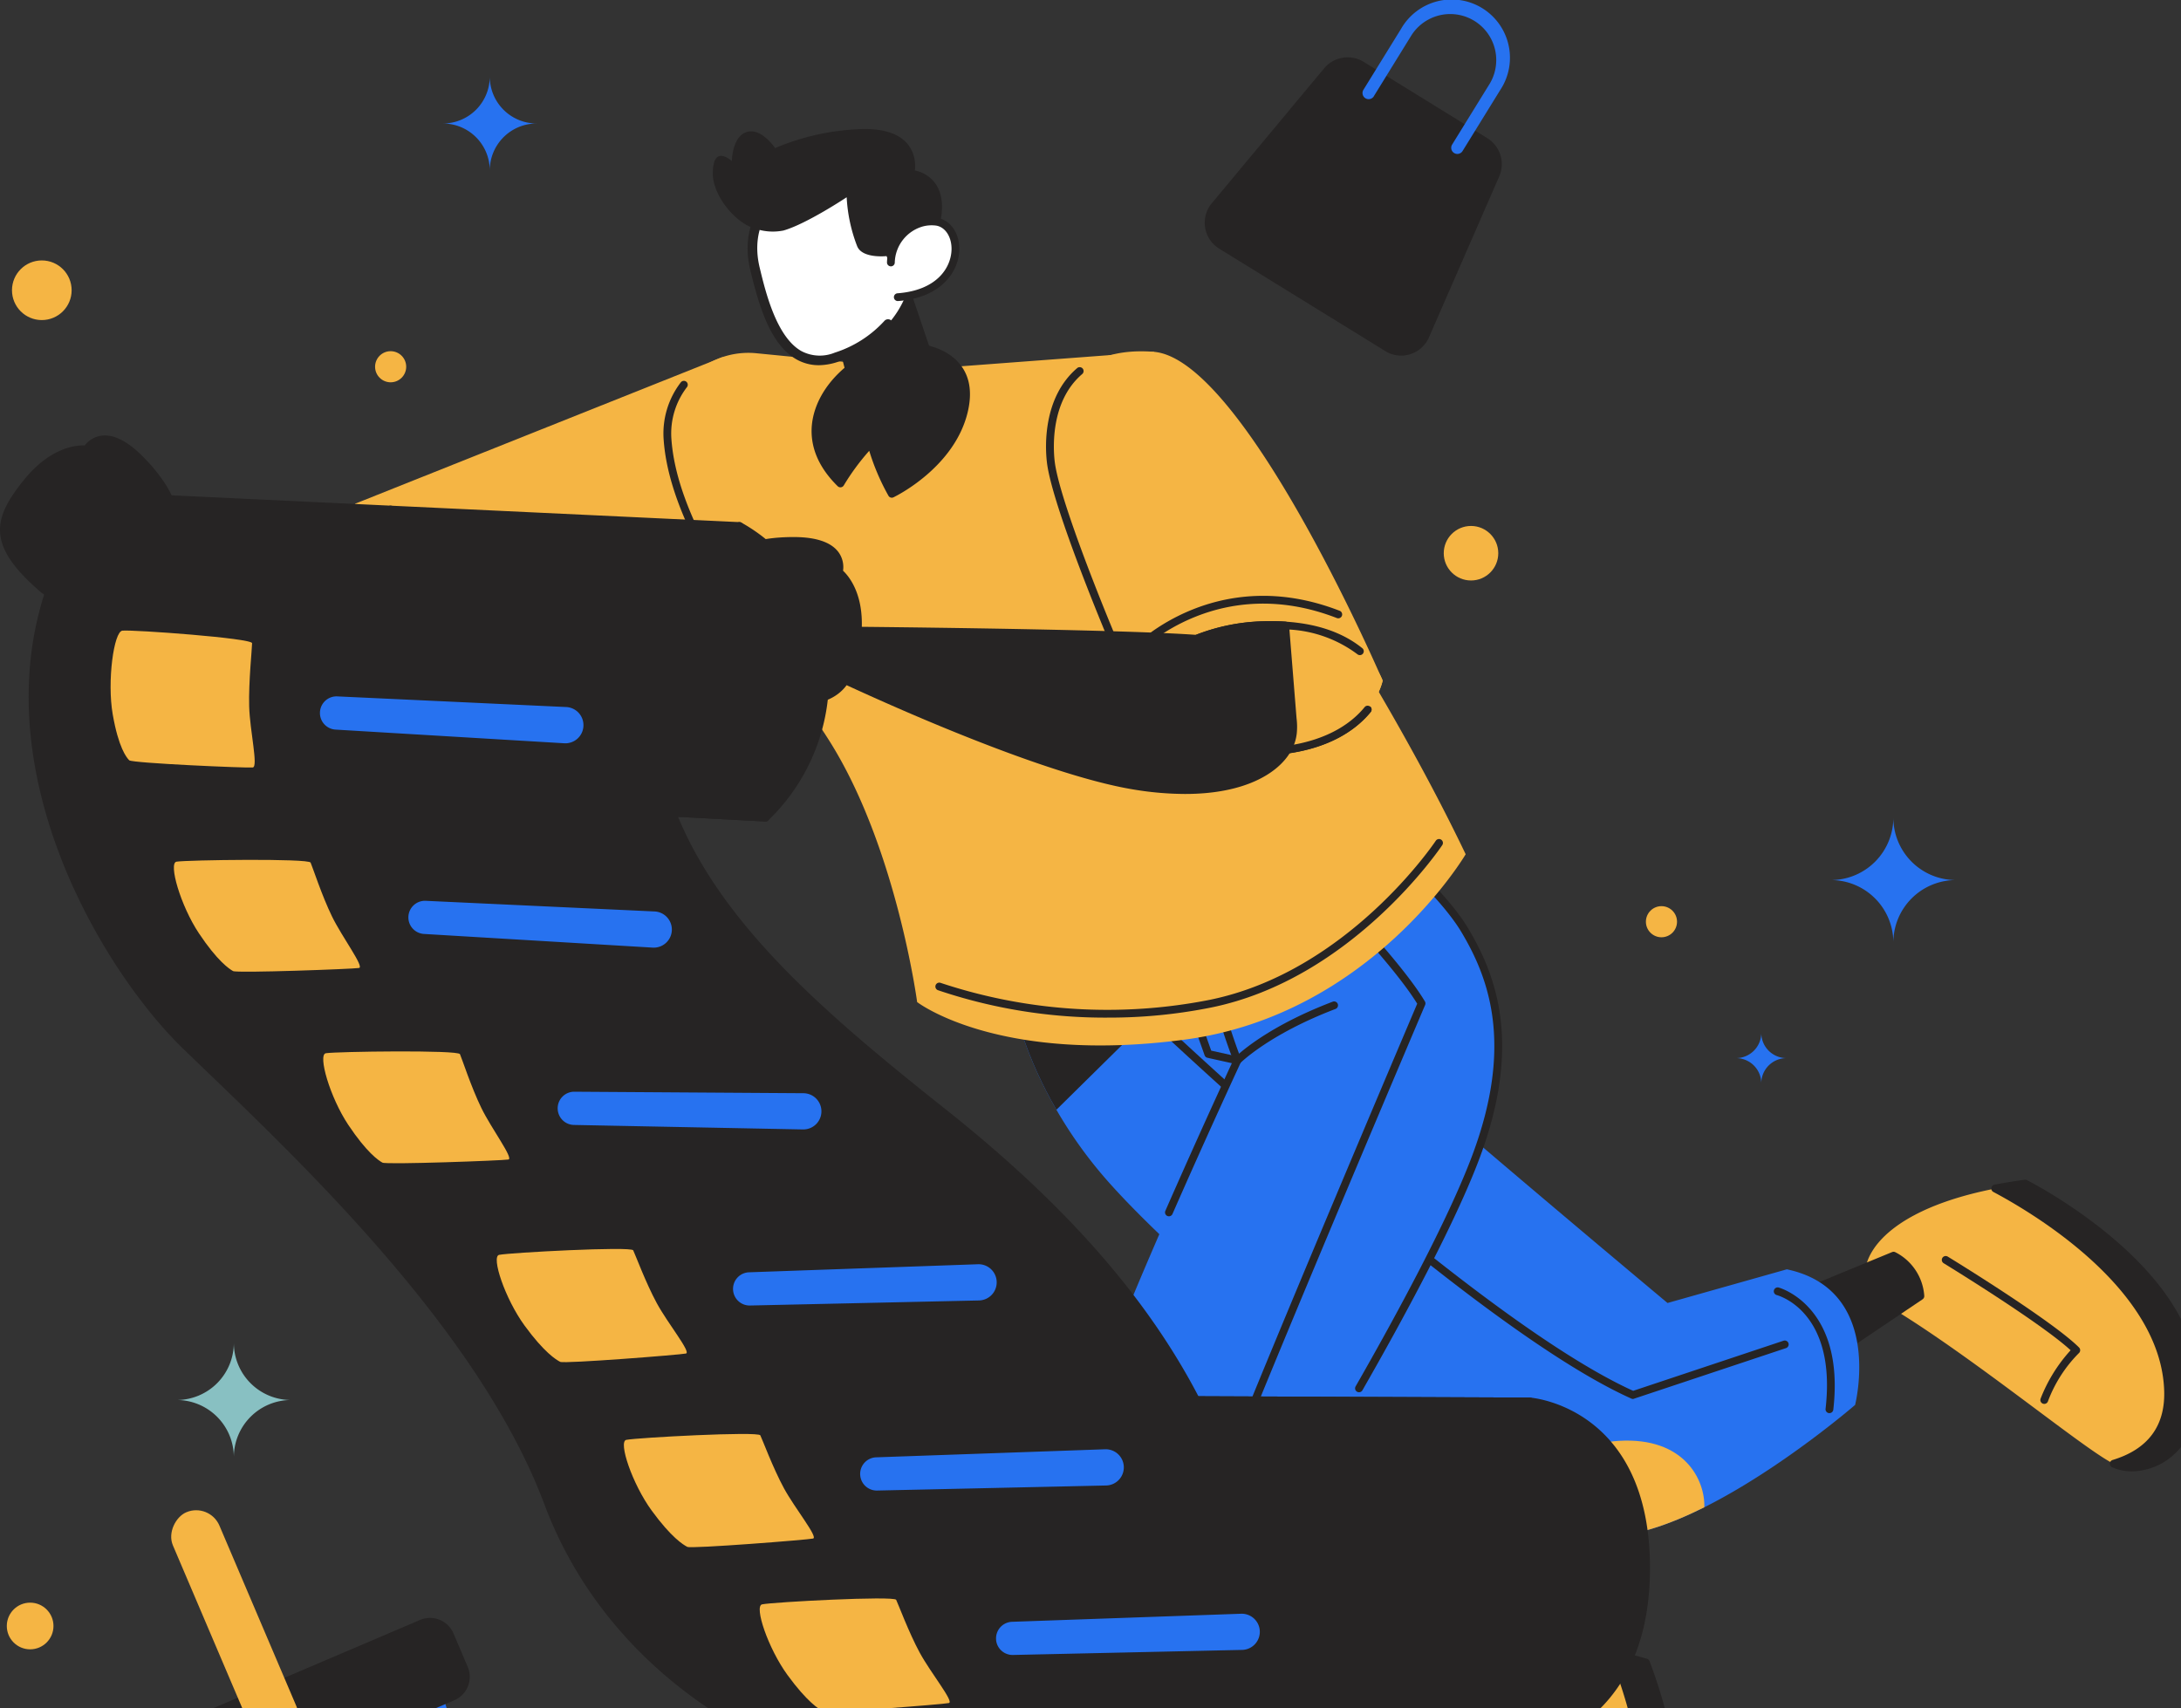 <svg xmlns="http://www.w3.org/2000/svg" width="300" height="235"><rect width="100%" height="100%" fill="#333333" stroke="none"/><defs><clipPath id="a"><path fill="none" d="M0 0h300v235H0z"/></clipPath></defs><g clip-path="url(#a)"><g data-name="Illustration" transform="translate(-.201 -.009)"><path d="m66.177 258.725-31.729 13.539a2.876 2.876 0 0 1-3.546-1.237l-13.817-24.41c-.947-1.674-.5-3.576 1.005-4.22l37.841-16.145c1.51-.644 3.189.352 3.743 2.193l8.061 26.861a2.876 2.876 0 0 1-1.559 3.418Z" fill="#2772f0"/><rect width="53.513" height="10.941" rx="3.753" transform="rotate(-23.07 601.423 92.903)" fill="#fff"/><path d="m14.338 250.723-1.961-4.6a3.51 3.51 0 0 1 1.852-4.6l43.749-18.667a3.51 3.51 0 0 1 4.6 1.852l1.959 4.6a3.505 3.505 0 0 1-1.852 4.6L18.94 252.574a3.509 3.509 0 0 1-4.6-1.853Z" fill="#262424"/><rect data-name="Rectangle" width="34.01" height="6.953" rx="3.476" transform="rotate(-113.08 97.514 108.466)" fill="#f5b544"/><path data-name="Path" d="M290.947 201.37c-.093-.044-.171-.086-.257-.127-4.516-2.376-20.626-15.808-32.074-22.354-3.965-2.269-3.087-11.631 16.027-15.375a74.506 74.506 0 0 1 4.124-.679s19.178 9.753 22.625 23.187c3.388 13.187-5.827 17.447-10.445 15.348Z" fill="#f5b544"/><path data-name="Path" d="M281.389 193.135a.535.535 0 0 1-.493-.741 21.333 21.333 0 0 1 4.122-6.638c-4.129-3.814-17.329-11.887-17.462-11.971a.535.535 0 1 1 .558-.914c.586.357 14.359 8.8 18.064 12.506a.535.535 0 0 1-.035.785 18.627 18.627 0 0 0-4.252 6.64.535.535 0 0 1-.5.333Z" fill="#262424"/><path data-name="Path" d="M290.945 201.37c4.375-1.327 7.592-4.217 7.478-9.875-.296-14.324-18.014-24.922-23.778-27.988a74.392 74.392 0 0 1 4.125-.679s19.178 9.753 22.625 23.187c3.385 13.194-5.83 17.453-10.45 15.355Z" fill="#fff"/><path data-name="Shape" d="M290.725 201.851a.536.536 0 0 1 .067-1c4.806-1.456 7.194-4.6 7.1-9.351-.298-14.127-18.068-24.635-23.499-27.52a.535.535 0 0 1 .148-1 79.62 79.62 0 0 1 4.153-.682.522.522 0 0 1 .314.054c.792.4 19.434 10.019 22.9 23.532 2.2 8.569-.9 12.738-2.948 14.454a8.724 8.724 0 0 1-5.512 2.077h-.063a6.575 6.575 0 0 1-2.66-.564Z" fill="#262424"/><path data-name="Path" d="m248.984 177.551 11.684-4.817a6.783 6.783 0 0 1 3.687 5.558l-10.554 7.106Z" fill="#fff"/><path data-name="Shape" d="M253.799 185.935a.547.547 0 0 1-.456-.244l-4.818-7.848a.535.535 0 0 1 .253-.776l11.684-4.817a.537.537 0 0 1 .406 0 7.281 7.281 0 0 1 4.016 5.989.535.535 0 0 1-.232.509l-10.554 7.106a.54.54 0 0 1-.285.081Z" fill="#262424"/><path data-name="Path" d="M255.372 193.278s-10.1 8.747-20.735 14.076c-4.852 2.425-9.817 4.146-13.984 4-2.277-.086-5.327-1.084-8.912-2.779-17.369-8.196-47.032-32.532-58.869-45.747a60.491 60.491 0 0 1-7.362-10.16c-7.954-13.743-9.084-28.301-2.87-33.834 5.137-4.567 12.251-2.02 20.1 3.474a172.087 172.087 0 0 1 16.284 13.638c13.8 12.617 50.548 43.308 50.548 43.308l16.411-4.632c13.435 2.838 9.389 18.656 9.389 18.656Z" fill="#2772f0"/><path data-name="Path" d="m164.767 133.681-19.257 18.992c-7.954-13.748-9.084-28.306-2.87-33.839 5.137-4.567 12.251-2.02 20.1 3.474Z" fill="#262424"/><path data-name="Path" d="M234.635 207.357c-4.852 2.425-9.817 4.146-13.984 4-2.277-.086-5.327-1.084-8.912-2.779-.204-4.349 3.728-9.908 11.121-10.357 9.06-.554 11.892 5.405 11.775 9.136Z" fill="#f5b544"/><path data-name="Path" d="M224.815 192.457a.533.533 0 0 1-.218-.051c-23.716-10.626-72.265-57.617-72.753-58.08a.536.536 0 1 1 .745-.769c.484.463 48.635 47.074 72.258 57.781l20.67-6.89a.536.536 0 1 1 .338 1.017l-20.869 6.948a.542.542 0 0 1-.171.044ZM251.837 194.405h-.063a.535.535 0 0 1-.463-.593c1.531-13.332-6.396-15.562-6.737-15.653a.536.536 0 0 1 .269-1.037c.093.023 9.173 2.51 7.531 16.812a.535.535 0 0 1-.537.471Z" fill="#262424"/><path data-name="Path" d="M231.114 258.56c-1.07 16.884-7.012 26.28-14.144 25.09a8.467 8.467 0 0 1-3.6-1.427c-3.868-2.712-4.516-8.425-5.1-13.078-.709-5.829-5.461-29.311-6.295-33.655s.834-10.36 5.764-10.524c3.331-.106 9.496 1.276 13.871 2.394 2.876.734 4.979 1.355 4.979 1.355a71.328 71.328 0 0 1 4.525 29.845Z" fill="#f5b544"/><path data-name="Path" d="M208.603 262.427a.535.535 0 0 1-.107-1.058 21.944 21.944 0 0 1 7.543-.107c.695-8.197-1.875-27.871-1.901-28.077a.535.535 0 0 1 1.061-.139c.113.852 2.742 20.966 1.853 28.908a.535.535 0 0 1-.644.463 21.474 21.474 0 0 0-7.691 0 .523.523 0 0 1-.114.01Z" fill="#262424"/><path data-name="Path" d="M231.115 258.563c-1.07 16.881-7.013 26.277-14.148 25.086a9.638 9.638 0 0 1-1.207-.278c3.1-.655 8.419-3.96 10.753-18.421a72.6 72.6 0 0 0-4.389-37.465c2.612.679 4.474 1.227 4.474 1.227a71.4 71.4 0 0 1 4.517 29.851Z" fill="#fff"/><path data-name="Shape" d="M216.878 284.178a10.216 10.216 0 0 1-1.271-.294.535.535 0 0 1 .044-1.034c2.876-.61 8.039-3.753 10.334-17.985a71.847 71.847 0 0 0-4.358-37.175.535.535 0 0 1 .631-.723 152.5 152.5 0 0 1 4.491 1.232.531.531 0 0 1 .34.3 72.66 72.66 0 0 1 4.558 30.109c-.727 11.471-3.784 20.149-8.388 23.8a8.082 8.082 0 0 1-5.074 1.883 7.935 7.935 0 0 1-1.307-.113Z" fill="#262424"/><path data-name="Path" d="m203.411 234.806-5.408-2.879-7.969-4.252 5.174-8.569 2.705 1.927 9.069 6.45s2.673 5.271-3.571 7.323Z" fill="#fff"/><path data-name="Shape" d="m203.158 235.283-13.379-7.136a.535.535 0 0 1-.206-.748l5.174-8.569a.534.534 0 0 1 .768-.159l11.772 8.376a.537.537 0 0 1 .167.194 6.165 6.165 0 0 1 .255 4.72 6.225 6.225 0 0 1-4.135 3.352.563.563 0 0 1-.164.032.539.539 0 0 1-.252-.062Z" fill="#262424"/><path data-name="Path" d="m198.003 231.929-7.969-4.252 5.174-8.569 2.705 1.927a18.683 18.683 0 0 1 .09 10.894ZM170.411 146.424a.544.544 0 0 1-.118-.014l-4.007-.889a.535.535 0 0 1-.389-.343l-3.928-11.061a.536.536 0 1 1 1.01-.359l3.826 10.781 3.724.827a.535.535 0 0 1-.118 1.058Z" fill="#262424"/><path data-name="Path" d="M203.233 159.091c-5.531 14.806-21.77 41.56-21.77 41.56l15.876 14.449c2.496 17.302-11.059 21.229-11.059 21.229s-17.37-9.317-26.983-15.575a43.5 43.5 0 0 1-5.3-3.868c-4.31-4.025-6.656-9.09-5.072-17.9a50.907 50.907 0 0 1 1.853-7.071c4.456-13.386 19.619-46.025 19.619-46.025s-10.695-26.977-1.248-33.533c11.058-7.671 28.178 8.384 32.462 15.517s7.15 16.411 1.622 31.217Z" fill="#2772f0"/><path data-name="Path" d="M187.129 191.53a.535.535 0 0 1-.463-.8c5.486-9.58 12.722-22.88 16.066-31.832 5.744-15.376 2.182-24.512-1.563-30.751-2.83-4.715-12.541-14.857-22.168-16.93a11.777 11.777 0 0 0-9.53 1.575c-8.994 6.253 1.335 32.632 1.44 32.886a.537.537 0 0 1-.012.422c-.046.1-4.616 9.945-9.414 20.89a.535.535 0 1 1-.98-.428 1198.93 1198.93 0 0 1 9.326-20.7c-1.07-2.768-10.308-27.479-.972-33.961a12.8 12.8 0 0 1 10.366-1.742c9.942 2.166 19.947 12.587 22.861 17.451 3.868 6.445 7.55 15.874 1.647 31.678-3.368 9.018-10.635 22.372-16.138 31.99a.537.537 0 0 1-.466.255Z" fill="#262424"/><path data-name="Path" d="M170.41 146.424a.535.535 0 0 1-.382-.908c.165-.166 4.114-4.142 13.482-7.707a.535.535 0 1 1 .38 1c-9.121 3.474-13.058 7.411-13.097 7.455a.535.535 0 0 1-.383.16Z" fill="#262424"/><path data-name="Path" d="M164.169 217.689a7.58 7.58 0 0 1-4.864 3.062 43.5 43.5 0 0 1-5.3-3.868c-4.311-4.025-6.657-9.09-5.069-17.903a6.144 6.144 0 0 1 4.976-3.504c11.241-.891 15.524 15.341 10.257 22.213Z" fill="#de9244"/><path data-name="Path" d="M189.677 216.167a.533.533 0 0 1-.306-.1l-20.333-14.265a.535.535 0 0 1-.192-.632c5.263-13.577 24.669-59.262 26.295-63.085-3.456-5.64-13.417-15.795-13.518-15.899a.536.536 0 1 1 .764-.75c.422.43 10.422 10.639 13.812 16.334a.537.537 0 0 1 .032.482c-.206.475-20.556 48.332-26.24 62.915l19.992 14.028a.535.535 0 0 1-.306.973ZM184.413 232.754a.535.535 0 0 1-.206-1.028c10.818-4.514 8.972-17.933 8.951-18.065a.535.535 0 1 1 1.059-.155c.021.144 1.978 14.38-9.6 19.222a.54.54 0 0 1-.204.026Z" fill="#262424"/><path data-name="Path" d="m51.321 69.629-8.71 2.61s-23.567-3.103-27.981-3.402-6.6 7.525-.792 9.91 23.218 9.065 27.032 9.15 18.542-3.6 18.542-3.6Z" fill="#fff"/><path data-name="Shape" d="M40.852 88.432c-3.9-.087-21.307-6.767-27.218-9.192a5.894 5.894 0 0 1-3.685-6.928c.585-2.509 2.513-4.151 4.718-4.01 4.271.292 25.924 3.129 27.906 3.392l8.61-2.578a.534.534 0 0 1 .623.255l8.085 14.67a.535.535 0 0 1-.338.779c-.609.146-14.516 3.613-18.56 3.613Z" fill="#262424"/><path data-name="Path" d="M99.587 49.135 49.05 69.3s.139 21.235 14.871 27.97l39.344-20.5s11.667-16.467-3.678-27.635Z" fill="#f5b544"/><path data-name="Path" d="M65.426 93.923a.535.535 0 0 1-.278-.076C53.251 86.635 53.397 70.254 53.397 70.09a.535.535 0 0 1 1.07.018c0 .156-.132 15.936 11.23 22.824a.535.535 0 0 1-.276.991Z" fill="#262424"/><path data-name="Path" d="m104.257 48.604 22.544 2.213 32.106-2.413s27.023 35.941 42.9 69.12c0 0-13.02 22.117-38.707 25.508s-36.745-5.174-36.745-5.174-2.856-21.4-12.131-36.025c-7.014-11.056-21.261-27.416-22.213-41.455a11.152 11.152 0 0 1 12.246-11.774Z" fill="#f5b544"/><path data-name="Path" d="M98.285 78.495a.535.535 0 0 1-.463-.271c-3.923-6.909-6-12.738-6.339-17.8a11.54 11.54 0 0 1 2.362-7.814.535.535 0 1 1 .848.653 10.47 10.47 0 0 0-2.143 7.089c.334 4.907 2.36 10.579 6.206 17.349a.535.535 0 0 1-.468.8ZM152.723 139.996a71.756 71.756 0 0 1-23.516-3.775.536.536 0 0 1 .389-1 72.684 72.684 0 0 0 36.921 2.346c19.063-3.834 31.049-21.706 31.171-21.887a.536.536 0 1 1 .894.591c-.12.183-12.358 18.426-31.854 22.349a71.047 71.047 0 0 1-14.005 1.376Z" fill="#262424"/><path data-name="Path" d="M123.587 47.786c-6.682.727-16.469 10.167-7.789 18.733a31.019 31.019 0 0 1 4.222-5.531 31.772 31.772 0 0 0 2.857 6.944s8.172-3.923 9.925-11.413-5.113-9.18-9.215-8.733Z" fill="#fff"/><path data-name="Shape" d="M122.41 68.209a31.273 31.273 0 0 1-2.645-6.186 31.85 31.85 0 0 0-3.5 4.759.536.536 0 0 1-.839.112c-4.172-4.106-3.957-8.08-3.046-10.693 1.727-4.965 7.123-8.511 11.149-8.956 2.6-.28 6.4.243 8.538 2.659 1.487 1.679 1.909 3.938 1.258 6.737-1.788 7.643-9.875 11.612-10.218 11.777a.526.526 0 0 1-.234.058.531.531 0 0 1-.463-.267Z" fill="#262424"/><path data-name="Path" d="m123.112 34.8 2.182 6.424 3.705 11.02c-2.726 3.912-6.193 5.5-10.582 4.169l-1.359-5.25-2.059-7.951Z" fill="#fff"/><path data-name="Shape" d="M118.275 56.934a.536.536 0 0 1-.364-.378l-3.419-13.201a.535.535 0 0 1 .132-.5l8.106-8.423a.535.535 0 0 1 .892.2l5.9 17.444a.532.532 0 0 1-.068.477c-2.257 3.232-4.979 4.858-8.114 4.858a10.644 10.644 0 0 1-3.065-.477Z" fill="#262424"/><path data-name="Path" d="M120.311 37.706c1.01 2.9 4.88 12.606-2.457 16.506l-2.843-10.994Z" fill="#262424"/><path data-name="Path" d="M104.777 39.806c1.48 5.3 4.169 11.473 10.459 9.347 7.482-2.528 11.51-8.83 10.31-16.16s-5.292-10.874-13.916-8.511a13.646 13.646 0 0 0-2.14.778c-4.806 2.235-6.617 6.855-5.452 11.702.22.876.458 1.844.739 2.844Z" fill="#fff"/><path data-name="Path" d="M113.338 50.224a6.184 6.184 0 0 1-3.52-.743c-3.666-2.02-5.236-7.439-6.42-12.363-1.493-6.211 1.747-11.547 8.062-13.277a.667.667 0 0 1 .352 1.283c-5.658 1.551-8.453 6.139-7.119 11.684.806 3.356 2.316 9.6 5.771 11.513a5.42 5.42 0 0 0 4.558.2 15.7 15.7 0 0 0 6.816-4.353.668.668 0 1 1 1 .885 17.243 17.243 0 0 1-7.381 4.734 8.6 8.6 0 0 1-2.119.437Z" fill="#262424"/><path data-name="Path" d="M128.648 33.5a23.016 23.016 0 0 1-1.982 3.474l-3.432.889-1.086-2.624s-3.177.354-3.983-1.232a.985.985 0 0 1-.053-.111 21.765 21.765 0 0 1-1.45-6.753s-5.51 3.671-8.7 4.579a7.492 7.492 0 0 1-3.97-.292c-2.759-.816-5.7-4.572-5.744-7.451v-.056c-.014-4.226 2.619-1.753 2.619-1.753s.037-3.411 2.066-4.006 3.884 2.216 3.884 2.216a33.1 33.1 0 0 1 12.043-2.616c8.217-.165 7.18 5.7 7.18 5.7s6.216.853 2.608 10.036Z" fill="#262424"/><path data-name="Path" d="M122.929 37.898a5.9 5.9 0 0 1 4.1-7.265 5.292 5.292 0 0 1 1.912-.132c4.037.466 4.373 9.655-5.227 10.387Z" fill="#fff"/><path data-name="Path" d="M123.714 41.424a.535.535 0 0 1-.039-1.07c5.385-.412 7.351-3.5 7.411-6.021.035-1.76-.889-3.147-2.2-3.3a4.762 4.762 0 0 0-1.721.12 5.309 5.309 0 0 0-3.887 4.981.528.528 0 0 1-.556.514.535.535 0 0 1-.514-.56 6.383 6.383 0 0 1 4.7-5.971 5.815 5.815 0 0 1 2.1-.146c1.869.216 3.189 2.063 3.145 4.382-.069 3.2-2.691 6.64-8.4 7.068h-.039Z" fill="#262424"/><path data-name="Path" d="M209.659 240.121s16.863-2.084 16.963-24.204-16-23.115-16-23.115l-49.6-.2s15.313 38.927 25.293 43.077 23.344 4.442 23.344 4.442Z" fill="#fff"/><path data-name="Shape" d="M209.648 240.656c-.134 0-13.584-.347-23.54-4.486-10.072-4.189-24.954-41.775-25.584-43.373a.535.535 0 0 1 .497-.732l49.6.2c.2 0 16.637 1.278 16.538 23.655s-17.261 24.711-17.435 24.732h-.065Z" fill="#262424"/><path data-name="Path" d="m192.537 205.345 23.414.695s5.327 9.979-1.285 19.454l-21.735-.1Z" fill="#fff"/><path data-name="Shape" d="M192.931 225.935a.534.534 0 0 1-.532-.528l-.406-20.054a.535.535 0 0 1 .16-.391.56.56 0 0 1 .392-.155l23.414.695a.531.531 0 0 1 .463.283c.056.1 5.413 10.38-1.318 20.021a.536.536 0 0 1-.437.231Z" fill="#262424"/><path data-name="Path" d="M210.615 192.8a20.006 20.006 0 0 0-8.99 18.078c.79 12.351 13.042 14.622 13.042 14.622l-41.9-.2-11.752-32.7Z" fill="#fff"/><path data-name="Shape" d="m214.667 226.038-41.9-.2a.54.54 0 0 1-.5-.355l-11.749-32.703a.535.535 0 0 1 .504-.715l49.6.2a.535.535 0 0 1 .268 1 19.608 19.608 0 0 0-8.726 17.585c.752 11.772 12.122 14.033 12.603 14.115a.536.536 0 0 1-.051 1.07Z" fill="#262424"/><path data-name="Path" d="M101.914 72.362a22.684 22.684 0 0 1 11.7 18.771 26.463 26.463 0 0 1-8.118 21.339l-18.474-.989s-4.894-32.796 14.892-39.121Z" fill="#fff"/><path data-name="Shape" d="M105.497 113.02h-.028l-18.474-.988a.535.535 0 0 1-.5-.463c-.051-.337-4.729-33.324 15.26-39.711a.527.527 0 0 1 .392.025 23.414 23.414 0 0 1 12.007 19.223 27.264 27.264 0 0 1-8.31 21.789.538.538 0 0 1-.344.125Z" fill="#262424"/><path data-name="Path" d="M97.989 94.986s1.186 11.066 7.508 17.488l-18.474-.989-2.372-17.388Z" fill="#fff"/><path data-name="Shape" d="m105.468 113.019-18.474-.987a.534.534 0 0 1-.5-.463L84.12 94.181a.536.536 0 0 1 .138-.438.54.54 0 0 1 .427-.17l13.338.89a.537.537 0 0 1 .5.478c.012.108 1.244 10.958 7.358 17.167a.535.535 0 0 1-.38.911Z" fill="#262424"/><path data-name="Path" d="M209.66 240.121h-101.3s-23.315-8.107-32.802-33.392-35.953-49.404-49.793-62.834-32.604-48.404-11.76-75.681l87.9 4.15s-17.331 11.812-10.732 35.05c4.908 17.3 19.563 30.355 38.728 45.573s32.204 30.627 39.123 49.391c6.473 17.575 22.993 36.527 40.636 37.743Z" fill="#fff"/><path data-name="Shape" d="M209.659 240.656H108.364a.511.511 0 0 1-.176-.03c-.231-.081-23.666-8.476-33.118-33.709-8.7-23.2-32.176-45.8-46.2-59.289l-3.476-3.342c-13.143-12.774-33.322-48.25-11.811-76.391a.547.547 0 0 1 .449-.209l87.9 4.15a.535.535 0 0 1 .275.977c-.165.117-16.934 11.873-10.523 34.458 4.977 17.544 20.4 30.9 38.544 45.3 20.258 16.073 32.743 31.845 39.3 49.613 6.343 17.223 22.578 36.182 40.171 37.393a.54.54 0 0 1-.019 1.079Z" fill="#262424"/><path data-name="Path" d="M17.039 86.763c-1.181.114-2.125 6.964-1.334 11.511s1.878 5.929 2.272 6.323 16.212 1.086 16.992.989-.4-5.04-.493-8.4.4-8 .4-8.694-16.304-1.875-17.837-1.729Z" fill="#f5b544"/><path data-name="Path" d="M44.211 98.149a2.281 2.281 0 0 0 2.145 2.227l31.46 1.881a2.492 2.492 0 0 0 2.636-2.633 2.492 2.492 0 0 0-2.374-2.353l-31.481-1.464a2.281 2.281 0 0 0-2.386 2.342Z" fill="#2772f0"/><path data-name="Path" d="M24.477 118.545c-1.133.185.556 6.063 3.089 9.859s4.152 4.891 4.695 5.191 16.575-.285 17.326-.428-2.33-4.243-3.717-7.085-2.68-6.814-2.944-7.41-16.988-.365-18.449-.127Z" fill="#f5b544"/><path data-name="Path" d="M56.375 126.259a2.281 2.281 0 0 0 2.145 2.228l31.455 1.88a2.492 2.492 0 0 0 2.636-2.633 2.492 2.492 0 0 0-2.372-2.341l-31.478-1.464a2.281 2.281 0 0 0-2.386 2.33Z" fill="#2772f0"/><path data-name="Path" d="M45.022 144.896c-1.133.185.556 6.063 3.089 9.859s4.152 4.891 4.695 5.191 16.575-.285 17.326-.428-2.33-4.243-3.717-7.085-2.68-6.814-2.944-7.41-16.981-.365-18.449-.127Z" fill="#f5b544"/><path data-name="Path" d="M76.915 152.622a2.281 2.281 0 0 0 2.233 2.14l31.5.618a2.492 2.492 0 0 0 2.529-2.737 2.492 2.492 0 0 0-2.462-2.247l-31.509-.206a2.281 2.281 0 0 0-2.291 2.432Z" fill="#2772f0"/><path data-name="Path" d="M68.856 172.632c-1.123.232.808 6.035 3.5 9.727s4.347 4.711 4.905 4.993 16.55-.973 17.293-1.146-2.5-4.143-4.009-6.925-2.962-6.698-3.245-7.272-16.985.322-18.444.623Z" fill="#f5b544"/><path data-name="Path" d="M101.045 177.556a2.281 2.281 0 0 0 2.316 2.045l31.5-.695a2.492 2.492 0 0 0 2.413-2.839 2.492 2.492 0 0 0-2.55-2.144l-31.497 1.108a2.281 2.281 0 0 0-2.182 2.525Z" fill="#2772f0"/><path data-name="Path" d="M86.342 198.084c-1.123.232.808 6.035 3.5 9.727s4.347 4.711 4.905 4.993 16.55-.973 17.293-1.146-2.5-4.148-4.009-6.927-2.962-6.698-3.245-7.272-16.985.324-18.444.625Z" fill="#f5b544"/><path data-name="Path" d="M118.531 203.01a2.281 2.281 0 0 0 2.316 2.045l31.5-.695a2.492 2.492 0 0 0 2.413-2.839 2.492 2.492 0 0 0-2.55-2.144l-31.497 1.108a2.281 2.281 0 0 0-2.182 2.525Z" fill="#2772f0"/><path data-name="Path" d="M105.027 220.711c-1.123.232.808 6.035 3.5 9.727s4.344 4.711 4.902 4.994 16.55-.973 17.293-1.146-2.5-4.143-4.009-6.925-2.959-6.698-3.242-7.273-16.985.311-18.444.623Z" fill="#f5b544"/><path data-name="Path" d="M137.216 225.628a2.281 2.281 0 0 0 2.316 2.045l31.5-.695a2.492 2.492 0 0 0 2.436-2.832 2.492 2.492 0 0 0-2.55-2.144l-31.497 1.108a2.281 2.281 0 0 0-2.2 2.517Z" fill="#2772f0"/><path data-name="Path" d="M190.388 93.627s-1.78 9.632-17.303 9.81c-10.146.113-14.954-5.327-17.066-9.118-1.121-2.005-10.582-24.414-11.295-30.836s1.605-16.054 14.176-15.077c11.638.912 29.133 39.855 31.266 44.721a.551.551 0 0 0 .051.113.422.422 0 0 1 .028.058c.072.178.12.292.127.322Z" fill="#f5b544"/><path data-name="Path" d="M172.771 103.975c-10.422 0-15.26-5.871-17.224-9.4-1.095-1.958-10.628-24.46-11.348-31.03-.232-2-.579-8.845 4.169-12.9a.536.536 0 0 1 .694.818c-4.342 3.705-4.002 10.093-3.793 11.962.695 6.272 10.16 28.718 11.23 30.636 2.258 4.051 6.911 8.847 16.281 8.847h.313c8.539-.1 12.775-3.113 14.822-5.623a.535.535 0 1 1 .829.676c-2.193 2.689-6.688 5.915-15.64 6.021h-.333Z" fill="#262424"/><path data-name="Path" d="M156.724 89.702a.535.535 0 0 1-.384-.906c.11-.113 11.218-11.323 28.136-4.764a.536.536 0 0 1-.387 1c-16.237-6.301-26.865 4.399-26.981 4.51a.535.535 0 0 1-.384.16Z" fill="#262424"/><path data-name="Path" d="M190.389 93.627s-1.447 7.835-13.113 9.5a33.5 33.5 0 0 1-4.187.306c-10.147.109-14.955-5.332-17.067-9.123a21.374 21.374 0 0 1 8.747-6.429 26.615 26.615 0 0 1 9.16-1.867 30.385 30.385 0 0 1 3.045.044c9.31.586 12.43 5.48 13.2 7.071a.551.551 0 0 0 .051.113.422.422 0 0 1 .028.058 2.67 2.67 0 0 1 .127.322Z" fill="#f5b544"/><path data-name="Path" d="M172.771 103.975c-10.422 0-15.262-5.871-17.226-9.4a.535.535 0 0 1 .049-.593 21.8 21.8 0 0 1 8.964-6.587 27.257 27.257 0 0 1 9.336-1.915 30.934 30.934 0 0 1 3.1.044c4.377.276 7.946 1.505 10.6 3.659a.535.535 0 0 1-.674.831 17.187 17.187 0 0 0-9.982-3.423 30.316 30.316 0 0 0-3-.042 26.182 26.182 0 0 0-8.961 1.838 20.818 20.818 0 0 0-8.3 5.984c2.346 4.025 7.064 8.618 16.416 8.532a33.16 33.16 0 0 0 4.12-.3c5.954-.852 9.106-3.365 10.7-5.327a.535.535 0 0 1 .829.676c-1.716 2.105-5.1 4.8-11.383 5.7a34.276 34.276 0 0 1-4.257.313h-.329Z" fill="#262424"/><path data-name="Path" d="M178.031 100.862a5.73 5.73 0 0 1-.757 2.27c-2.17 3.775-8.954 6.9-20.913 4.979-9.728-1.563-25.259-7.99-34.218-11.957-4.232-1.869-7-3.189-7-3.189l1.749-6.2h1.141c6.279.065 36.71.391 46.734 1.121a26.615 26.615 0 0 1 9.162-1.872 30.383 30.383 0 0 1 3.045.044l.408 5.044.6 7.557.021.232a8.847 8.847 0 0 1 .028 1.971Z" fill="#fff"/><path data-name="Shape" d="M156.267 108.64c-9.9-1.59-25.772-8.2-34.35-12-4.19-1.85-6.985-3.179-7.013-3.189a.536.536 0 0 1-.285-.632l1.758-6.2a.535.535 0 0 1 .514-.39h1.158c10.91.11 37.217.442 46.643 1.111a27.292 27.292 0 0 1 9.221-1.869 30.985 30.985 0 0 1 3.1.044.535.535 0 0 1 .5.491l1.031 12.815a9.331 9.331 0 0 1 .028 2.084 6.262 6.262 0 0 1-.827 2.48c-1.764 3.071-6.429 5.845-14.53 5.845a43.835 43.835 0 0 1-6.948-.59Z" fill="#262424"/><path data-name="Path" d="M122.143 96.152c-4.232-1.869-7-3.189-7-3.189l1.749-6.2h1.141ZM177.375 91.1a52.491 52.491 0 0 0-12.608-3.205 26.615 26.615 0 0 1 9.162-1.881 30.385 30.385 0 0 1 3.045.044Z" fill="#262424"/><path data-name="Path" d="M108.019 79.743s-7.46 1.135-8.31-.73 2.427-4.631 9.801-4.588 6.084 4.305 6.084 4.305 3.275 2.4 2.527 8.981-2.659 9.395-11.443 8.774-7.156-12.006-6.4-13.949 7.741-2.793 7.741-2.793Z" fill="#fff"/><path data-name="Shape" d="M106.64 97.015a7.211 7.211 0 0 1-5.934-3.349c-2.514-3.971-1.448-9.978-.928-11.327a3.977 3.977 0 0 1 2.337-1.776c-1.375-.144-2.529-.521-2.897-1.329a2.173 2.173 0 0 1 .232-2.131c1.026-1.581 4.205-3.242 10.051-3.215 3.01.022 5.039.725 6.039 2.084a3.473 3.473 0 0 1 .623 2.548c.815.764 3.129 3.474 2.471 9.243-.69 6.2-2.416 9.338-9.748 9.338-.691 0-1.446-.027-2.246-.086Z" fill="#262424"/><path data-name="Path" d="M16.698 67.964s4.417 6.119 6.341 5.419 1.621-4.984-3.59-10.209-7.334-1.338-7.334-1.338-4.009-.649-8.178 4.495-4.845 8.476 1.753 14.315 13.578-3.3 14.433-5.2-3.425-7.482-3.425-7.482Z" fill="#fff"/><path data-name="Shape" d="M5.336 81.048C-1.612 74.904-.783 71.3 3.52 65.994c3.657-4.5 7.212-4.759 8.338-4.708a3.472 3.472 0 0 1 2.253-1.337c1.682-.234 3.609.718 5.725 2.846 4.125 4.144 5.155 7.588 4.746 9.427a2.171 2.171 0 0 1-1.353 1.662c-.836.3-1.913-.255-2.978-1.137a4 4 0 0 1 .368 2.911c-.593 1.318-4.136 6.286-8.731 7.275a7.329 7.329 0 0 1-1.552.174 7.47 7.47 0 0 1-5-2.059Z" fill="#262424"/><path data-name="Path" d="m191.014 47.845-22.819-14.083a3.655 3.655 0 0 1-.889-5.447L182.76 9.748a3.655 3.655 0 0 1 4.731-.772l17.025 10.506a3.655 3.655 0 0 1 1.429 4.569l-9.665 22.145a3.655 3.655 0 0 1-5.266 1.649Z" fill="#fff"/><path data-name="Shape" d="m190.735 48.296-22.828-14.078a4.191 4.191 0 0 1-1.019-6.253l15.459-18.569a4.208 4.208 0 0 1 5.417-.883l17.025 10.506a4.208 4.208 0 0 1 1.64 5.241l-9.665 22.143a4.172 4.172 0 0 1-6.029 1.9Z" fill="#262424"/><path data-name="Path" d="m189.177 13.24 5.171-8.376a6.33 6.33 0 0 1 10.774 6.645l-5.172 8.379a.844.844 0 1 0 1.436.887l5.172-8.379a8.018 8.018 0 1 0-13.636-8.422l-5.174 8.379a.844.844 0 1 0 1.436.887h-.007ZM269.234 121.075a8.6 8.6 0 0 0-8.6 8.6 8.6 8.6 0 0 0-8.6-8.6 8.6 8.6 0 0 0 8.6-8.6 8.6 8.6 0 0 0 8.6 8.6ZM245.941 145.567a3.474 3.474 0 0 0-3.474 3.474 3.474 3.474 0 0 0-3.474-3.474 3.474 3.474 0 0 0 3.474-3.474 3.474 3.474 0 0 0 3.474 3.474ZM74.018 16.997a6.452 6.452 0 0 0-6.448 6.448 6.452 6.452 0 0 0-6.452-6.448 6.452 6.452 0 0 0 6.452-6.452 6.452 6.452 0 0 0 6.448 6.452Z" fill="#2772f0"/><path data-name="Path" d="M40.24 192.6a7.874 7.874 0 0 0-7.874 7.874 7.874 7.874 0 0 0-7.875-7.874 7.874 7.874 0 0 0 7.874-7.874 7.874 7.874 0 0 0 7.874 7.874Z" fill="#88c0c2"/><circle cx="3.75" cy="3.75" r="3.75" transform="translate(198.791 72.362)" fill="#f5b544"/><circle data-name="Oval" cx="2.14" cy="2.14" r="2.14" transform="translate(226.598 124.664)" fill="#f5b544"/><circle data-name="Oval" cx="3.21" cy="3.21" r="3.21" transform="translate(1.137 220.477)" fill="#f5b544"/><circle data-name="Oval" cx="4.102" cy="4.102" r="4.102" transform="translate(1.85 35.835)" fill="#f5b544"/><circle data-name="Oval" cx="2.14" cy="2.14" r="2.14" transform="translate(51.794 48.32)" fill="#f5b544"/></g></g></svg>